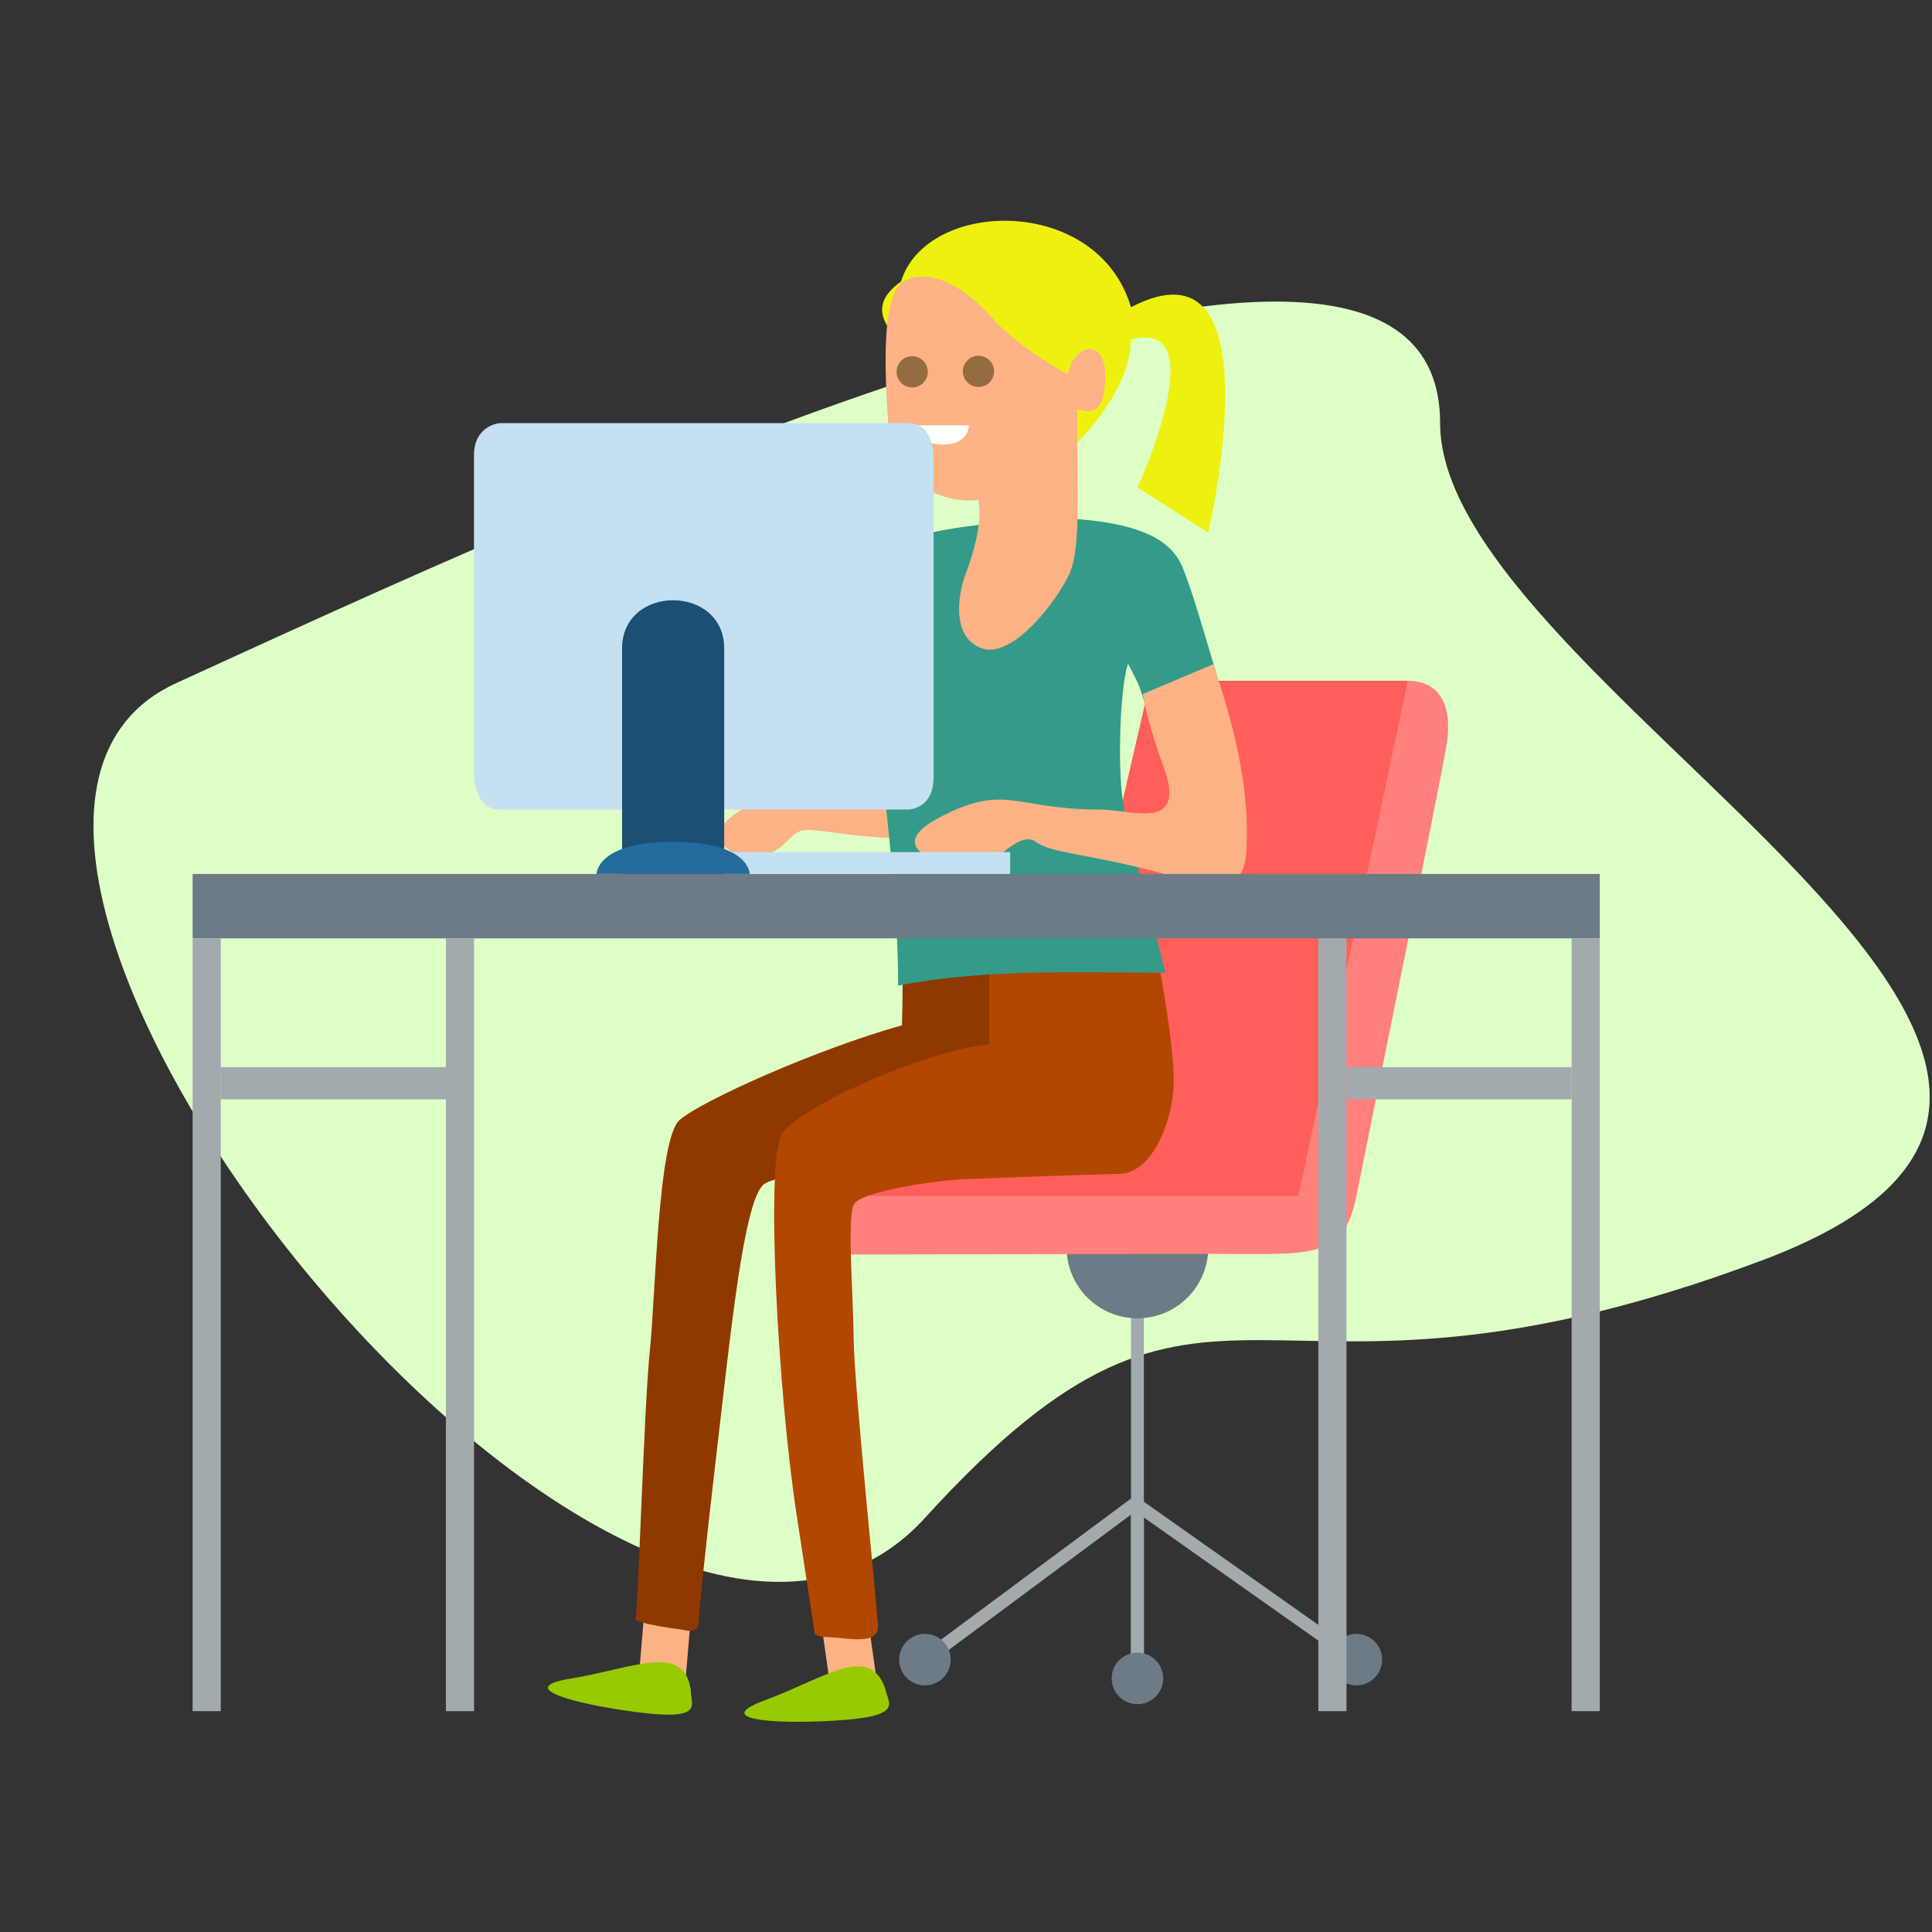 <?xml version="1.0" encoding="UTF-8" standalone="no"?>
<!-- Created with Inkscape (http://www.inkscape.org/) -->

<svg
   width="300"
   height="300"
   viewBox="0 0 300 300"
   version="1.1"
   id="svg1"
   xml:space="preserve"
   xmlns:xlink="http://www.w3.org/1999/xlink"
   xmlns="http://www.w3.org/2000/svg"
   xmlns:svg="http://www.w3.org/2000/svg"><rect x="0" y="0" width="300" height="300" fill="#333333" stroke="none"/><defs
     id="defs1" /><g
     id="layer3"
     transform="translate(-186.379,165.706)"
     style="display:inline"><path
       style="fill:#ddffc6;fill-opacity:1;stroke:none;stroke-width:2;stroke-linecap:round;stroke-dasharray:none;stroke-opacity:1"
       d="M 410,-100 C 410,-58.769 540,0 460,30 380,60 375.819,19.704 330,70 284.181,120.296 161.086,-35.594 213.762,-59.642 270,-85.316 410,-150.99 410,-100 Z"
       id="path86" /><g
       id="g85"><path
         style="fill:none;fill-opacity:1;stroke:#a2aaae;stroke-width:2;stroke-linecap:round;stroke-dasharray:none;stroke-opacity:1"
         d="M 363,34.419 V 95"
         id="path82" /><path
         style="fill:none;fill-opacity:1;stroke:#a2aaae;stroke-width:2;stroke-linecap:round;stroke-dasharray:none;stroke-opacity:1"
         d="M 330,92 363,67.494"
         id="path83" /><path
         style="fill:none;fill-opacity:1;stroke:#a2aaae;stroke-width:2;stroke-linecap:round;stroke-dasharray:none;stroke-opacity:1"
         d="M 363,95 V 68"
         id="path84" /><path
         style="fill:none;fill-opacity:1;stroke:#a2aaae;stroke-width:2;stroke-linecap:round;stroke-dasharray:none;stroke-opacity:1"
         d="M 397,92 363,68"
         id="path85" /><circle
         style="fill:#6c7b86;fill-opacity:1;stroke:none;stroke-width:2;stroke-linecap:round;stroke-dasharray:none;stroke-opacity:1"
         id="path81"
         cx="330"
         cy="92"
         r="4" /><circle
         style="fill:#6c7b86;fill-opacity:1;stroke:none;stroke-width:2;stroke-linecap:round;stroke-dasharray:none;stroke-opacity:1"
         id="circle81"
         cx="363"
         cy="94.917"
         r="4" /><circle
         style="fill:#6c7b86;fill-opacity:1;stroke:none;stroke-width:2;stroke-linecap:round;stroke-dasharray:none;stroke-opacity:1"
         id="circle82"
         cx="397"
         cy="92"
         r="4" /><circle
         style="fill:#6c7b86;fill-opacity:1;stroke:none;stroke-width:2;stroke-linecap:round;stroke-dasharray:none;stroke-opacity:1"
         id="path80"
         cx="363"
         cy="28"
         r="11" /><path
         style="display:inline;fill:#ff5e5a;fill-opacity:1;stroke:none;stroke-width:2;stroke-linecap:round;stroke-dasharray:none;stroke-opacity:1"
         d="m 365,-60 h 40 L 390,20.272 310,20 V 5 h 40 z"
         id="path78" /><path
         style="display:inline;fill:#ff807d;fill-opacity:1;stroke:none;stroke-width:2;stroke-linecap:round;stroke-dasharray:none;stroke-opacity:1"
         d="m 405,-60 c 5,0 7,4 6,10 -1,6 -12,60 -14,70 -2,10 -7,9 -22,9 -15,0 -65,0.114 -65,0.114 V 20 h 78 z"
         id="path79" /></g><g
       id="g191-6"
       style="display:inline;opacity:1"
       transform="matrix(-1,0,0,1,302.83,-299.664)"><path
         style="fill:#eef110;fill-opacity:1;stroke:none;stroke-width:2;stroke-dasharray:none;stroke-opacity:0.502"
         d="m -39.386,204.664 c 2.428,-11.822 27.216,-19 15.93,-26.985 -3.959,-12.903 -30.536,-13.513 -35.715,3.985 -23,-12 -12,35 -12,35 l 11,-7 c 0,0 -12.186,-26.461 1,-23 0,8 8.334,16 8.334,16 z"
         id="path182-0" /><use
         x="0"
         y="0"
         xlink:href="#rect189-2"
         id="use189-6"
         transform="rotate(-12.898,5.604,263.876)"
         style="fill:#fcb284;fill-opacity:1" /><rect
         style="fill:#fcb284;fill-opacity:1;stroke:none;stroke-width:2.366;stroke-dasharray:none;stroke-opacity:0.502"
         id="rect189-2"
         width="7.269"
         height="15.912"
         x="36.188"
         y="377.402"
         transform="matrix(0.99,0.142,-0.141,0.99,0,0)" /><use
         x="0"
         y="0"
         xlink:href="#path190-1"
         id="use190-6"
         transform="rotate(10.964,-4.71,238.991)"
         style="fill:#99ca00;fill-opacity:1" /><path
         style="fill:#99ca00;fill-opacity:1;stroke:none;stroke-width:2;stroke-dasharray:none;stroke-opacity:0.502"
         d="M 9.18,396.437 C 9.234,398.491 7.109,400.961 16,400 c 8.891,-0.961 21.583,-3.813 11.861,-5.386 -9.722,-1.573 -17.656,-5.687 -18.681,1.823 z"
         id="path190-1" /><path
         style="fill:#8f3900;fill-opacity:1;stroke:none;stroke-width:2;stroke-dasharray:none;stroke-opacity:0.502"
         d="m -50,280 v 5 c 15,0 -2.17,19.664 -2.17,19.664 L -35,315 c 0,0 30,0 33,3 3,3 5,23 7,40 2,17 2.877,25.946 2.961,27.878 0.084,1.932 2.359,1.164 2.359,1.164 0,0 7.851,-0.963 7.449,-1.815 -0.401,-0.852 -1.317,-32.862 -2.224,-41.538 -0.907,-8.676 -1.259,-32.801 -4.593,-35.788 -3.334,-2.987 -21.489,-11.091 -34.556,-14.734 -0.207,-7.512 -0.012,-10.091 -0.012,-10.091 z"
         id="path189-8" /><path
         style="fill:#b14700;fill-opacity:1;stroke:none;stroke-width:2;stroke-dasharray:none;stroke-opacity:0.502"
         d="m -37.17,296.104 c 10,1 29.637,9.766 32.214,13.939 2.578,4.173 0.61,40.221 -2.297,59.167 -2.907,18.946 -2.788,18.287 -2.788,18.287 0,0 0.322,0.595 -2.474,0.699 -2.796,0.104 -7.54,1.295 -7.365,-1.847 0.175,-3.143 3.7,-37.307 3.764,-44.251 0.064,-6.944 1.053,-18.927 0.003,-21.083 C -17.163,318.857 -30,317 -35,317 c 0,0 -14.931,-0.601 -22.399,-0.775 -5.236,-0.123 -8.223,-8.448 -8.385,-13.839 -0.175,-5.814 2.235,-18.428 2.235,-18.428 9.993,-1.529 20.21,-3.361 26.379,-4.294 z"
         id="path188-7" /><path
         style="fill:#fcb284;fill-opacity:1;stroke:none;stroke-width:2;stroke-dasharray:none;stroke-opacity:0.502"
         d="m -31.195,245.684 c 0.471,8.442 5.691,10.313 9.343,10.365 3.652,0.052 14.846,0.178 19.349,1.861 4.503,1.683 10.098,5.127 5.556,8.162 -4.542,3.035 -8.079,-0.759 -9.557,-2.2 -1.479,-1.442 -2.767,-1.061 -5.427,-0.785 -2.66,0.276 -24.739,4.262 -28.16,-5.182 -3.421,-9.444 8.897,-12.22 8.897,-12.22 z"
         id="path185-0" /><path
         style="fill:#339b87;fill-opacity:1;stroke:none;stroke-width:2;stroke-dasharray:none;stroke-opacity:0.502"
         d="m -44.957,214.348 c 11.687,1.419 20.28,1.976 22.044,4.994 1.765,3.019 4.936,15.496 4.936,15.496 0,0 -5.187,34.258 -5.023,52.162 -13.664,-2.656 -27.636,-2 -41.48,-2 3.97,-16.848 6.561,-22.459 6.924,-30.359 0.363,-7.9 -0.389,-15.731 -1.171,-17.618 -2.05,3.961 -1.712,3.455 -2.843,6.95 -2.648,-3.692 -8.386,-6.428 -10.786,-5.656 2.71,-9.056 3.419,-11.56 4.656,-14.899 1.237,-3.339 2.963,-8.983 22.743,-9.069 z"
         id="path184-9" /><path
         style="fill:#fcb284;fill-opacity:1;stroke:none;stroke-width:2;stroke-dasharray:none;stroke-opacity:0.502"
         d="m -49.402,192.06 c -0.846,-4.769 -5.896,-5.815 -5.784,0.523 0.112,6.338 2.672,5.249 4.37,4.922 0.025,12.547 -0.606,21.489 1.18,25.492 1.786,4.003 8.865,13.52 13.779,11.584 4.914,-1.936 3.282,-9.127 2.394,-11.431 -0.888,-2.304 -2.775,-7.893 -2.002,-11.542 6.106,0.628 13.388,-3.077 13.998,-11.945 0.61,-8.867 0.984,-19.845 -2.372,-21.965 -3.356,-2.12 -8.801,0.05 -13.522,5.362 -4.721,5.312 -12.041,8.999 -12.041,8.999 z"
         id="path183-2" /><path
         style="fill:#fcb284;fill-opacity:1;stroke:none;stroke-width:2;stroke-dasharray:none;stroke-opacity:0.502"
         d="m -71.98,237.084 c -2.508,7.704 -5.058,16.48 -5.168,25.216 -0.11,8.736 0.66,10.638 12.789,7.364 12.129,-3.274 17.368,-3.096 20,-5 2.632,-1.904 6.474,3.898 9.296,4.071 2.822,0.173 15.87,-2.523 5.563,-7.881 -10.307,-5.358 -11.447,-1.19 -24.859,-1.19 -5,0 -13.68,3.581 -9.8,-6.844 2.481,-6.666 3.161,-11.095 3.161,-11.095 z"
         id="path187-3" /><path
         style="fill:#ffffff;fill-opacity:1;stroke:none;stroke-width:2;stroke-dasharray:none;stroke-opacity:0.502"
         d="m -34,200 c 3,0 9,0 9,0 0,0 -1,3 -5,3 -4,0 -4,-3 -4,-3 z"
         id="path191-7" /><circle
         style="display:inline;opacity:0.5;fill:#2d2700;fill-opacity:1;stroke:none;stroke-width:2;stroke-dasharray:none;stroke-opacity:0.502"
         id="path181-0-5"
         cx="-35.485"
         cy="191.626"
         r="2.424" /><circle
         style="display:inline;opacity:0.5;fill:#2d2700;fill-opacity:1;stroke:none;stroke-width:2;stroke-dasharray:none;stroke-opacity:0.502"
         id="path181-5-9"
         cx="-25.196"
         cy="191.696"
         r="2.424" /></g><g
       id="g75"
       transform="matrix(0.874,0,0,1,54.6,0)"><rect
         style="fill:#6c7b86;fill-opacity:1;stroke:none;stroke-width:2;stroke-linecap:round;stroke-dasharray:none;stroke-opacity:1"
         id="rect69"
         width="250"
         height="10"
         x="185"
         y="-30" /><rect
         style="fill:#a2aaae;fill-opacity:1;stroke:none;stroke-width:2;stroke-linecap:round;stroke-dasharray:none;stroke-opacity:1"
         id="rect70"
         width="5"
         height="120"
         x="185"
         y="-20" /><rect
         style="fill:#a2aaae;fill-opacity:1;stroke:none;stroke-width:2;stroke-linecap:round;stroke-dasharray:none;stroke-opacity:1"
         id="rect71"
         width="5"
         height="120"
         x="230"
         y="-20" /><rect
         style="fill:#a2aaae;fill-opacity:1;stroke:none;stroke-width:2;stroke-linecap:round;stroke-dasharray:none;stroke-opacity:1"
         id="rect72"
         width="40"
         height="5"
         x="190"
         y="0" /><rect
         style="fill:#a2aaae;fill-opacity:1;stroke:none;stroke-width:2;stroke-linecap:round;stroke-dasharray:none;stroke-opacity:1"
         id="rect73"
         width="5"
         height="120"
         x="385"
         y="-20" /><rect
         style="fill:#a2aaae;fill-opacity:1;stroke:none;stroke-width:2;stroke-linecap:round;stroke-dasharray:none;stroke-opacity:1"
         id="rect74"
         width="5"
         height="120"
         x="430"
         y="-20" /><rect
         style="fill:#a2aaae;fill-opacity:1;stroke:none;stroke-width:2;stroke-linecap:round;stroke-dasharray:none;stroke-opacity:1"
         id="rect75"
         width="40"
         height="5"
         x="390"
         y="0" /></g><g
       id="g77"
       transform="matrix(0.793,0,0,1,73.621,0)"><rect
         style="fill:#c4e0f1;fill-opacity:1;stroke:none;stroke-width:2;stroke-linecap:round;stroke-dasharray:none;stroke-opacity:1"
         id="rect77"
         width="54.955"
         height="3.392"
         x="285.045"
         y="-33.392" /><path
         style="display:inline;fill:#c5e0f1;fill-opacity:1;stroke:none;stroke-width:2;stroke-linecap:round;stroke-dasharray:none;stroke-opacity:1"
         d="m 235,-95 c 0,-4.664 5,-5 5,-5 0,0 75,0 80,0 5,0 5,5 5,5 0,0 0,45 0,50 0,5 -5,5 -5,5 0,0 -75,0 -80,0 -5,0 -5,-5.538 -5,-5.538 z"
         id="path75" /><path
         style="fill:#1b4f73;fill-opacity:1;stroke:none;stroke-width:2;stroke-linecap:round;stroke-dasharray:none;stroke-opacity:1"
         d="m 264,-30 v -35 c 0,-10 20,-10 20,0 v 35 z"
         id="path76" /><path
         style="fill:#246b9e;fill-opacity:1;stroke:none;stroke-width:2;stroke-linecap:round;stroke-dasharray:none;stroke-opacity:1"
         d="m 259,-30 c 0,0 0,-5 15,-5 15,0 15,5 15,5 z"
         id="path77" /></g></g></svg>
